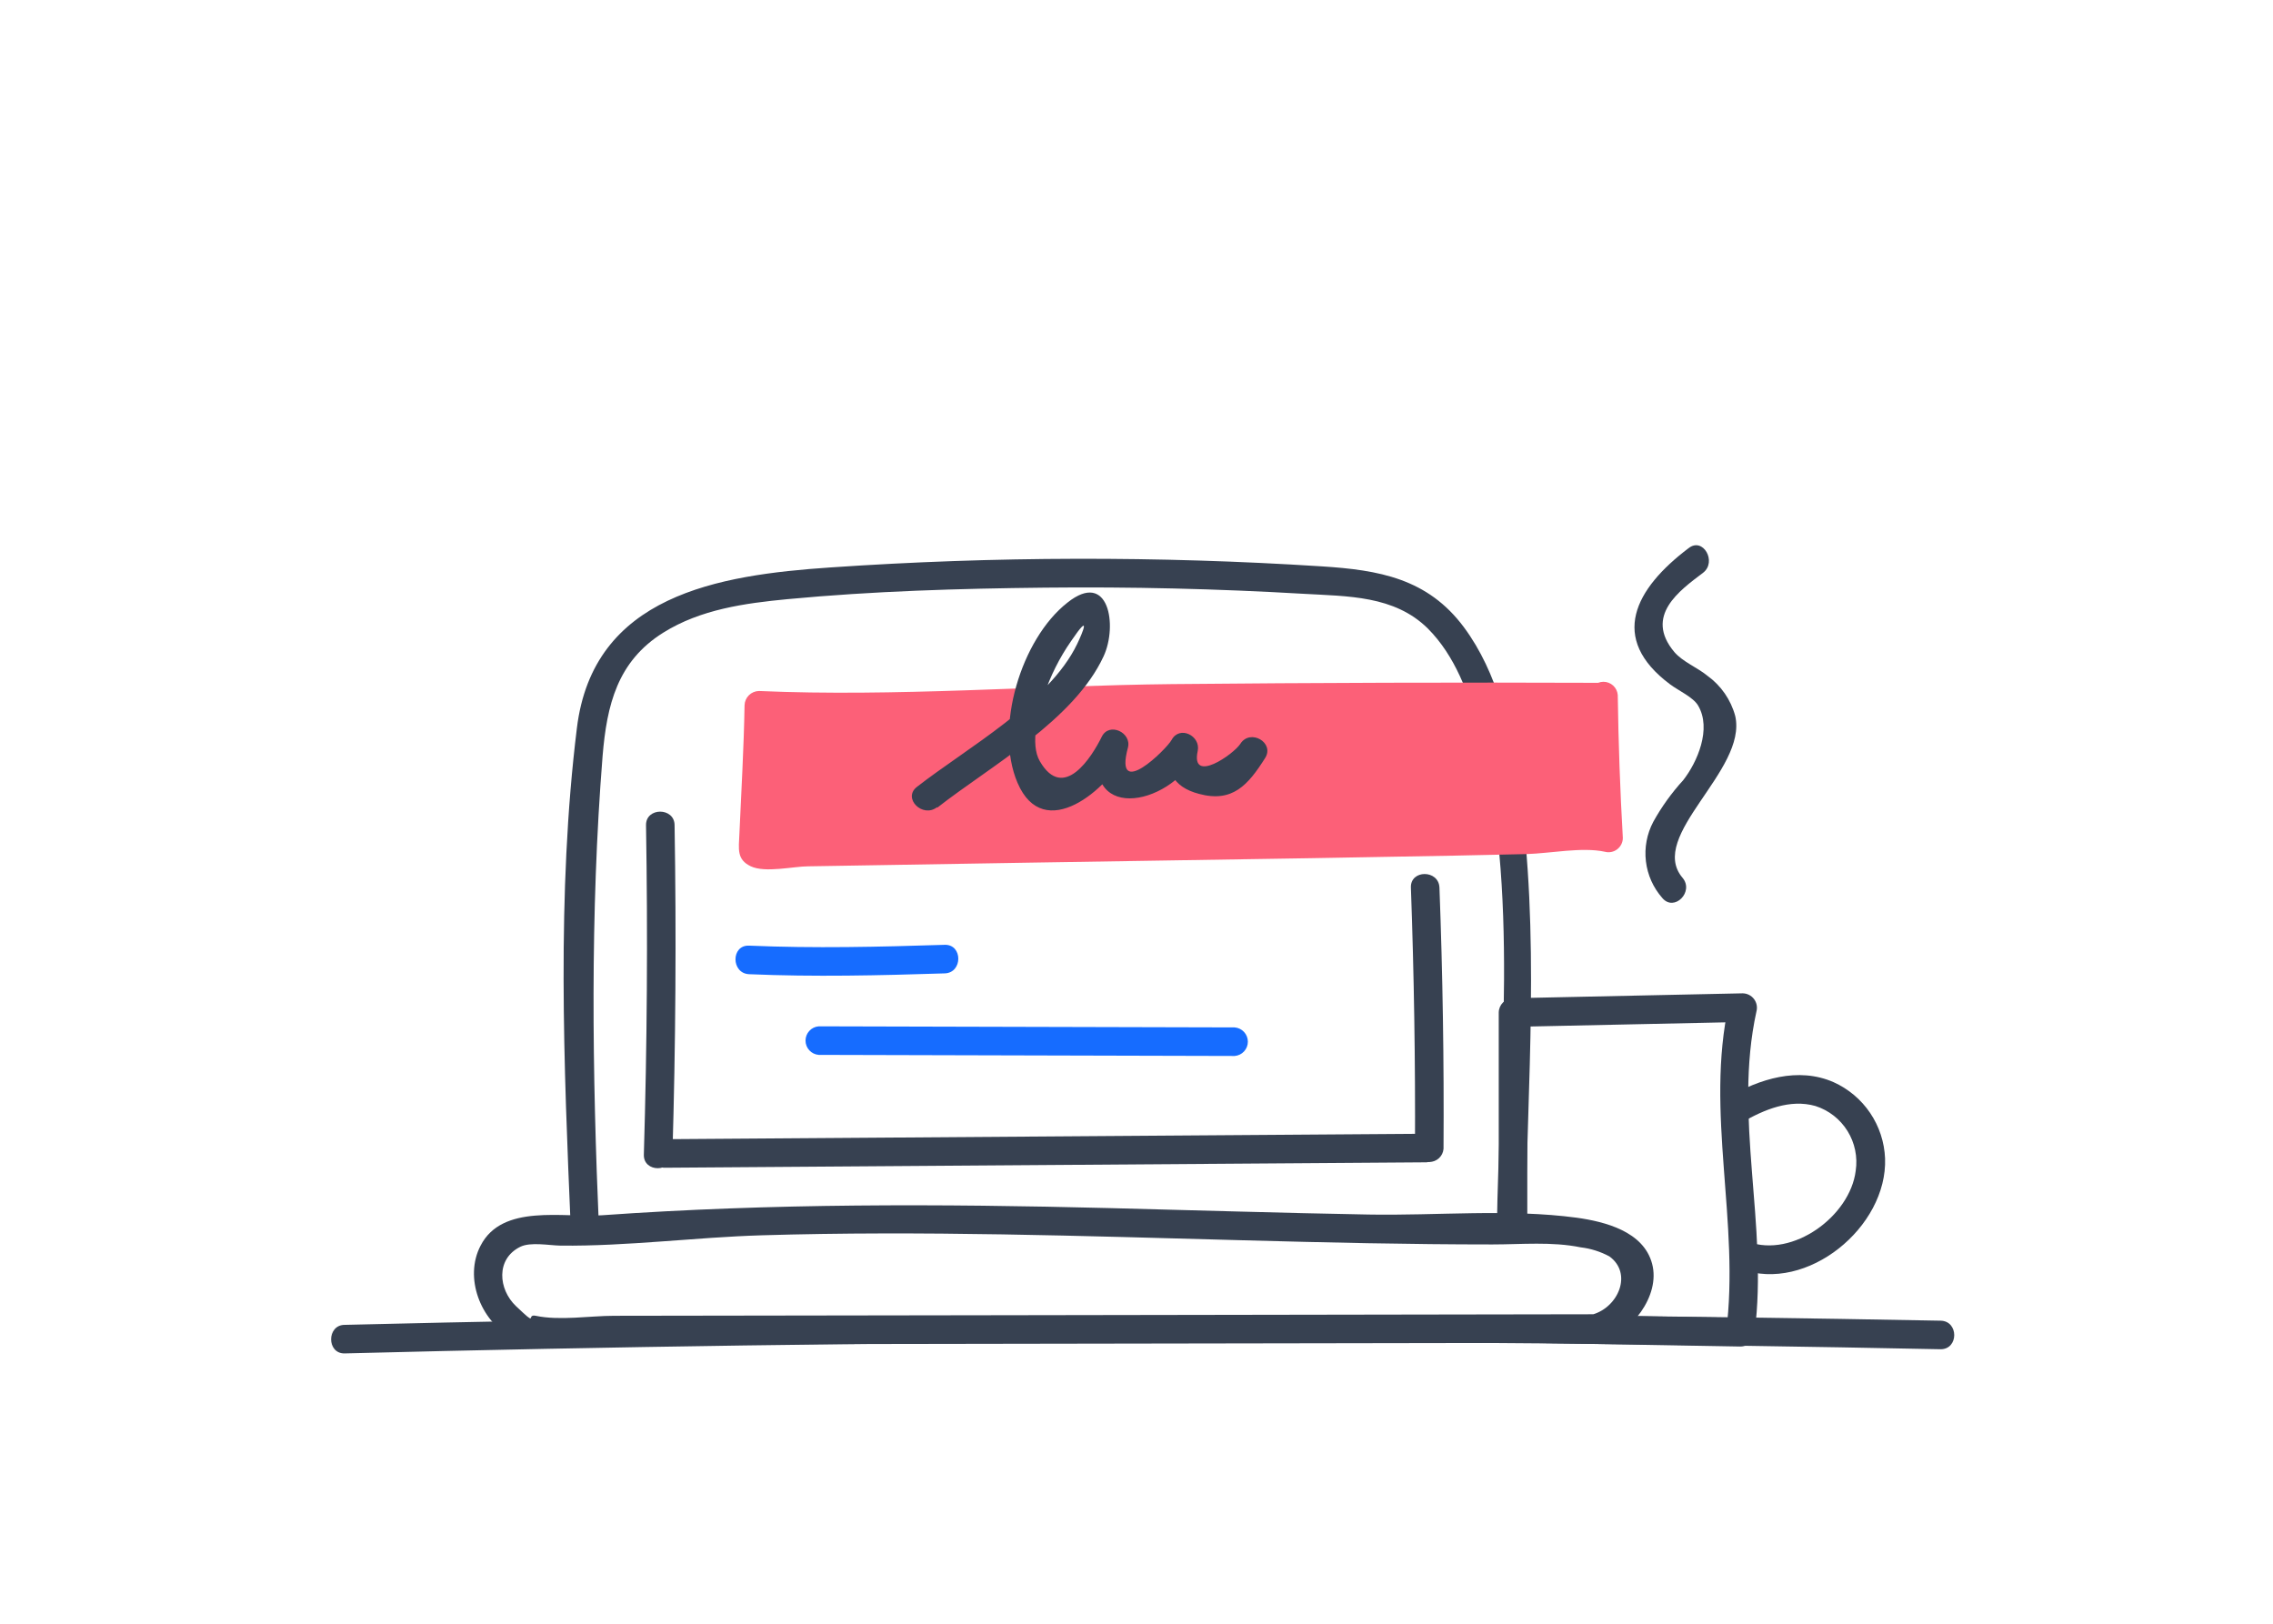 <svg xmlns="http://www.w3.org/2000/svg" xmlns:xlink="http://www.w3.org/1999/xlink" width="350px" height="250px" viewBox="0 0 350 250"><title>Group 63</title><g id="Page-1" stroke="none" stroke-width="1" fill="none" fill-rule="evenodd"><g id="Group-63"><rect id="Rectangle-Copy-58" fill="#FFFFFF" x="0" y="0" width="350" height="250"></rect><g id="Domain-name-Copy" transform="translate(50, 83)" fill-rule="nonzero"><path d="M220.181,122.127 C222.303,105.642 216.859,89.102 220.46,72.73 C220.547,72.403 220.559,72.06 220.493,71.728 C220.428,71.396 220.288,71.084 220.083,70.814 C219.878,70.545 219.614,70.326 219.312,70.174 C219.01,70.022 218.677,69.941 218.339,69.938 L182.969,70.692 C182.389,70.703 181.836,70.939 181.427,71.35 C181.018,71.762 180.785,72.317 180.778,72.897 L180.778,121.512 C180.785,122.091 181.018,122.645 181.428,123.054 C181.837,123.463 182.39,123.697 182.969,123.704 L217.976,124.318 C220.767,124.318 220.767,119.963 217.976,119.921 L182.969,119.307 L185.175,121.512 L185.175,72.911 L182.969,75.102 L218.339,74.349 L216.217,71.557 C212.518,88.307 217.962,105.238 215.784,122.127 C215.421,124.932 219.818,124.904 220.181,122.127 Z" id="Path" fill="#374151"></path><path d="M209.964,1.433 C201.784,7.63 197.639,15.265 207.172,22.37 C208.428,23.319 210.717,24.338 211.471,25.622 C213.607,29.209 211.332,34.387 209.182,37.123 C207.4,39.07 205.854,41.221 204.576,43.53 C203.587,45.396 203.191,47.52 203.441,49.617 C203.69,51.714 204.573,53.686 205.972,55.268 C207.8,57.432 210.899,54.305 209.084,52.156 C203.585,45.679 219.106,35.644 217.194,27.241 C216.521,24.744 215.008,22.555 212.909,21.044 C211.387,19.787 209.098,18.894 207.814,17.387 C203.138,11.803 208.652,7.909 212.225,5.201 C214.444,3.513 212.225,-0.382 210.006,1.405 L209.964,1.433 Z" id="Path" fill="#374151"></path><path d="M248.823,120.34 C166.834,118.777 84.92,118.991 3.08,120.982 C0.288,120.982 0.288,125.448 3.08,125.379 C85.059,123.276 166.973,123.062 248.823,124.737 C251.614,124.737 251.614,120.396 248.823,120.34 Z" id="Path" fill="#374151"></path><path d="M184.867,106.522 C185.175,83.966 187.171,60.6 183.904,38.212 C182.648,29.726 180.638,20.611 175.418,13.576 C169.835,6.067 162.339,4.755 153.476,4.197 C128.31,2.591 103.066,2.647 77.908,4.364 C60.544,5.537 41.31,8.649 38.826,29.139 C35.699,54.515 36.816,81.035 37.905,106.522 C37.926,107.099 38.165,107.646 38.575,108.053 C38.984,108.46 39.533,108.696 40.11,108.713 L102.013,115.916 C110.556,116.907 119.712,119.014 128.338,118.973 C135.317,118.973 142.854,116.362 149.652,115.064 L183.29,108.644 C186.082,108.113 184.895,103.87 182.118,104.456 L155.165,109.607 L136.126,113.25 L130.543,114.31 C130.097,114.394 127.556,114.673 128.729,114.673 C121.415,114.673 113.654,112.915 106.396,112.077 L65.597,107.331 L40.11,104.372 L42.246,106.522 C41.199,82.221 40.85,57.669 42.79,33.369 C43.446,25.566 45.037,18.838 52.142,14.4 C57.878,10.813 64.704,9.877 71.264,9.249 C84.412,8.007 97.686,7.616 110.877,7.477 C124.067,7.337 137.397,7.644 150.74,8.426 C157.538,8.817 164.698,8.677 169.849,13.758 C174.036,17.945 176.228,23.863 177.693,29.502 C184.058,54.012 180.806,81.454 180.485,106.522 C180.429,109.313 184.826,109.313 184.867,106.522 Z" id="Path" fill="#374151"></path><path d="M218.297,89.772 C221.633,87.846 225.625,86.171 229.547,87.288 C231.597,87.944 233.347,89.308 234.482,91.137 C235.618,92.966 236.065,95.139 235.744,97.268 C234.879,104.247 226.057,110.709 219.204,108.197 C216.538,107.22 215.393,111.463 218.031,112.384 C228.249,116.139 240.657,105.894 240.266,95.355 C240.165,92.856 239.37,90.433 237.97,88.36 C236.57,86.286 234.62,84.644 232.338,83.617 C226.881,81.23 220.949,83.114 216.077,85.934 C215.621,86.25 215.3,86.727 215.18,87.27 C215.06,87.812 215.149,88.38 215.43,88.86 C215.71,89.339 216.161,89.695 216.692,89.857 C217.224,90.018 217.797,89.973 218.297,89.73 L218.297,89.772 Z" id="Path" fill="#374151"></path><path d="M169.667,91.559 L52.198,92.397 C51.645,92.441 51.129,92.691 50.753,93.099 C50.377,93.506 50.167,94.04 50.167,94.595 C50.167,95.149 50.377,95.684 50.753,96.091 C51.129,96.498 51.645,96.749 52.198,96.793 L169.667,95.956 C170.22,95.912 170.736,95.661 171.112,95.254 C171.488,94.846 171.697,94.312 171.697,93.757 C171.697,93.203 171.488,92.669 171.112,92.261 C170.736,91.854 170.22,91.603 169.667,91.559 Z" id="Path" fill="#374151"></path><path d="M49.476,44.06 C49.755,60.958 49.643,77.861 49.141,94.769 C49.057,97.561 53.454,97.561 53.538,94.769 C54.04,77.861 54.152,60.958 53.873,44.06 C53.873,41.268 49.42,41.268 49.476,44.06 Z" id="Path" fill="#374151"></path><path d="M167.253,53.663 C167.736,67.063 167.946,80.467 167.881,93.876 C167.925,94.429 168.175,94.944 168.583,95.321 C168.99,95.697 169.525,95.906 170.079,95.906 C170.634,95.906 171.168,95.697 171.575,95.321 C171.983,94.944 172.233,94.429 172.277,93.876 C172.361,80.467 172.152,67.063 171.649,53.663 C171.538,50.871 167.141,50.871 167.253,53.663 Z" id="Path" fill="#374151"></path><path d="M196.941,24.002 C197.006,31.344 197.267,38.682 197.723,46.014 L197.444,46.014 C180.959,46.517 164.461,46.782 147.963,47.047 L135.233,47.256 L66.239,48.359 L65.974,47.898 C66.518,40.473 66.853,33.019 66.951,25.566 L67.286,25.566 C110.388,24.533 153.499,24.109 196.62,24.296" id="Path" fill="#FC6078"></path><path d="M194.736,24.003 C194.829,31.345 195.089,38.682 195.517,46.014 L198.309,43.907 C193.075,42.762 186.319,44.074 180.959,44.186 C174.539,44.339 168.132,44.451 161.711,44.563 L122.811,45.205 L82.793,45.847 C79.15,45.847 75.396,45.707 71.753,46.028 L68.961,46.028 C67.398,46.936 67.16,46.726 68.249,45.428 C67.314,43.544 68.696,37.709 68.78,35.518 C68.919,32.21 68.989,28.902 69.045,25.594 L66.853,27.785 C87.902,28.707 109.397,26.948 130.474,26.724 C152.49,26.501 174.506,26.436 196.522,26.529 C197.075,26.485 197.591,26.234 197.967,25.827 C198.343,25.419 198.552,24.885 198.552,24.331 C198.552,23.776 198.343,23.242 197.967,22.835 C197.591,22.427 197.075,22.176 196.522,22.132 C174.506,22.049 152.49,22.114 130.474,22.328 C109.397,22.551 87.902,24.31 66.853,23.389 C66.273,23.403 65.72,23.64 65.31,24.05 C64.899,24.461 64.662,25.013 64.648,25.594 C64.536,32.224 64.146,38.812 63.852,45.428 C63.755,47.703 63.406,49.336 65.611,50.383 C67.817,51.43 72.227,50.383 74.474,50.383 L85.515,50.202 L108.978,49.811 L152.052,49.127 L174.036,48.736 L185.035,48.499 C188.65,48.401 193.605,47.382 197.095,48.136 C197.422,48.226 197.765,48.24 198.098,48.175 C198.431,48.111 198.745,47.971 199.015,47.766 C199.285,47.56 199.504,47.296 199.655,46.992 C199.807,46.688 199.886,46.354 199.886,46.014 C199.467,38.691 199.207,31.354 199.105,24.003 C199.06,23.45 198.81,22.934 198.402,22.558 C197.995,22.182 197.461,21.973 196.906,21.973 C196.352,21.973 195.817,22.182 195.41,22.558 C195.003,22.934 194.752,23.45 194.708,24.003 L194.736,24.003 Z" id="Path" fill="#FC6078"></path><path d="M94.323,41.352 C102.6,34.876 115.385,27.883 119.935,18.043 C122.127,13.339 120.745,4.685 114.352,9.793 C107.234,15.377 103.074,29.111 106.675,37.514 C110.723,46.991 120.633,38.561 123.55,32.643 L119.531,30.954 C116.139,43.641 129.804,41.45 134.298,33.145 L130.18,31.456 C129.315,35.476 130.501,38.156 134.633,39.231 C139.797,40.627 142.198,37.835 144.794,33.731 C146.33,31.345 142.519,29.139 140.998,31.512 C139.965,33.131 133.307,37.779 134.424,32.629 C134.926,30.284 131.632,28.637 130.404,30.926 C129.65,32.322 121.457,40.417 123.676,32.126 C124.304,29.781 120.787,28.134 119.656,30.423 C118.135,33.522 113.766,40.515 110.109,34.192 C108.588,31.568 109.872,26.836 110.737,24.086 C111.724,21.109 113.135,18.288 114.924,15.712 C118.121,11.008 116.683,14.455 115.86,16.158 C111.533,25.175 98.775,32.224 91.168,38.17 C88.949,39.915 92.075,42.999 94.281,41.283 L94.323,41.352 Z" id="Path" fill="#374151"></path><path d="M140.118,75.186 L76.066,75.019 C75.513,75.063 74.997,75.313 74.621,75.721 C74.245,76.128 74.036,76.662 74.036,77.217 C74.036,77.771 74.245,78.306 74.621,78.713 C74.997,79.12 75.513,79.371 76.066,79.415 L140.118,79.583 C140.671,79.539 141.187,79.288 141.563,78.881 C141.94,78.473 142.148,77.939 142.148,77.384 C142.148,76.83 141.94,76.296 141.563,75.888 C141.187,75.481 140.671,75.23 140.118,75.186 Z" id="Path" fill="#166CFF"></path><path d="M95.467,62.47 C85.417,62.791 75.382,63.029 65.346,62.596 C62.554,62.47 62.554,66.867 65.346,66.993 C75.382,67.425 85.417,67.188 95.467,66.867 C98.259,66.783 98.259,62.387 95.467,62.47 Z" id="Path" fill="#166CFF"></path><path d="M195.95,121.499 C197.974,121.499 200.668,118.107 201.533,116.53 C205.986,108.155 193.493,106.285 188.175,106.341 C138.792,106.885 89.284,102.251 40.096,106.536 C34.736,106.997 28.651,104.889 26.138,109.635 C25.6,110.81 25.329,112.09 25.345,113.383 C25.363,114.675 25.667,115.948 26.236,117.109 C26.805,118.27 27.625,119.29 28.636,120.095 C29.648,120.9 30.825,121.47 32.084,121.764 L195.95,121.499 Z" id="Path" fill="#FFFFFF"></path><path d="M196.536,123.62 C201.114,122.308 205.721,116.557 204.395,111.574 C203.069,106.591 197.15,105.098 192.782,104.484 C182.369,103.088 171.217,104.191 160.678,103.995 C147.404,103.758 134.158,103.339 120.87,103.004 C94.797,102.348 68.793,102.251 42.706,104.107 C36.76,104.526 27.352,102.278 24.003,108.783 C21.42,113.71 24.003,120.312 28.678,122.866 C32.294,124.834 37.319,123.955 41.241,123.955 L68.682,123.955 L145.771,123.829 L195.838,123.746 C196.391,123.702 196.907,123.451 197.283,123.043 C197.659,122.636 197.868,122.102 197.868,121.547 C197.868,120.993 197.659,120.459 197.283,120.051 C196.907,119.644 196.391,119.393 195.838,119.349 L101.232,119.503 L44.563,119.586 C40.85,119.586 36.188,120.368 32.489,119.586 C30.926,119.265 32.964,121.429 29.446,118.093 C26.738,115.524 26.306,110.835 30.116,108.964 C31.693,108.183 34.597,108.755 36.313,108.783 C46.614,108.894 57.013,107.499 67.314,107.192 C92.006,106.452 116.697,107.303 141.375,107.959 C154.188,108.308 166.987,108.601 179.801,108.601 C184.281,108.601 188.957,108.141 193.396,109.048 C194.945,109.23 196.447,109.704 197.82,110.444 C201.408,113.054 199.216,118.232 195.252,119.377 C192.642,120.159 193.801,124.416 196.536,123.62 Z" id="Path" fill="#374151"></path></g></g></g></svg>